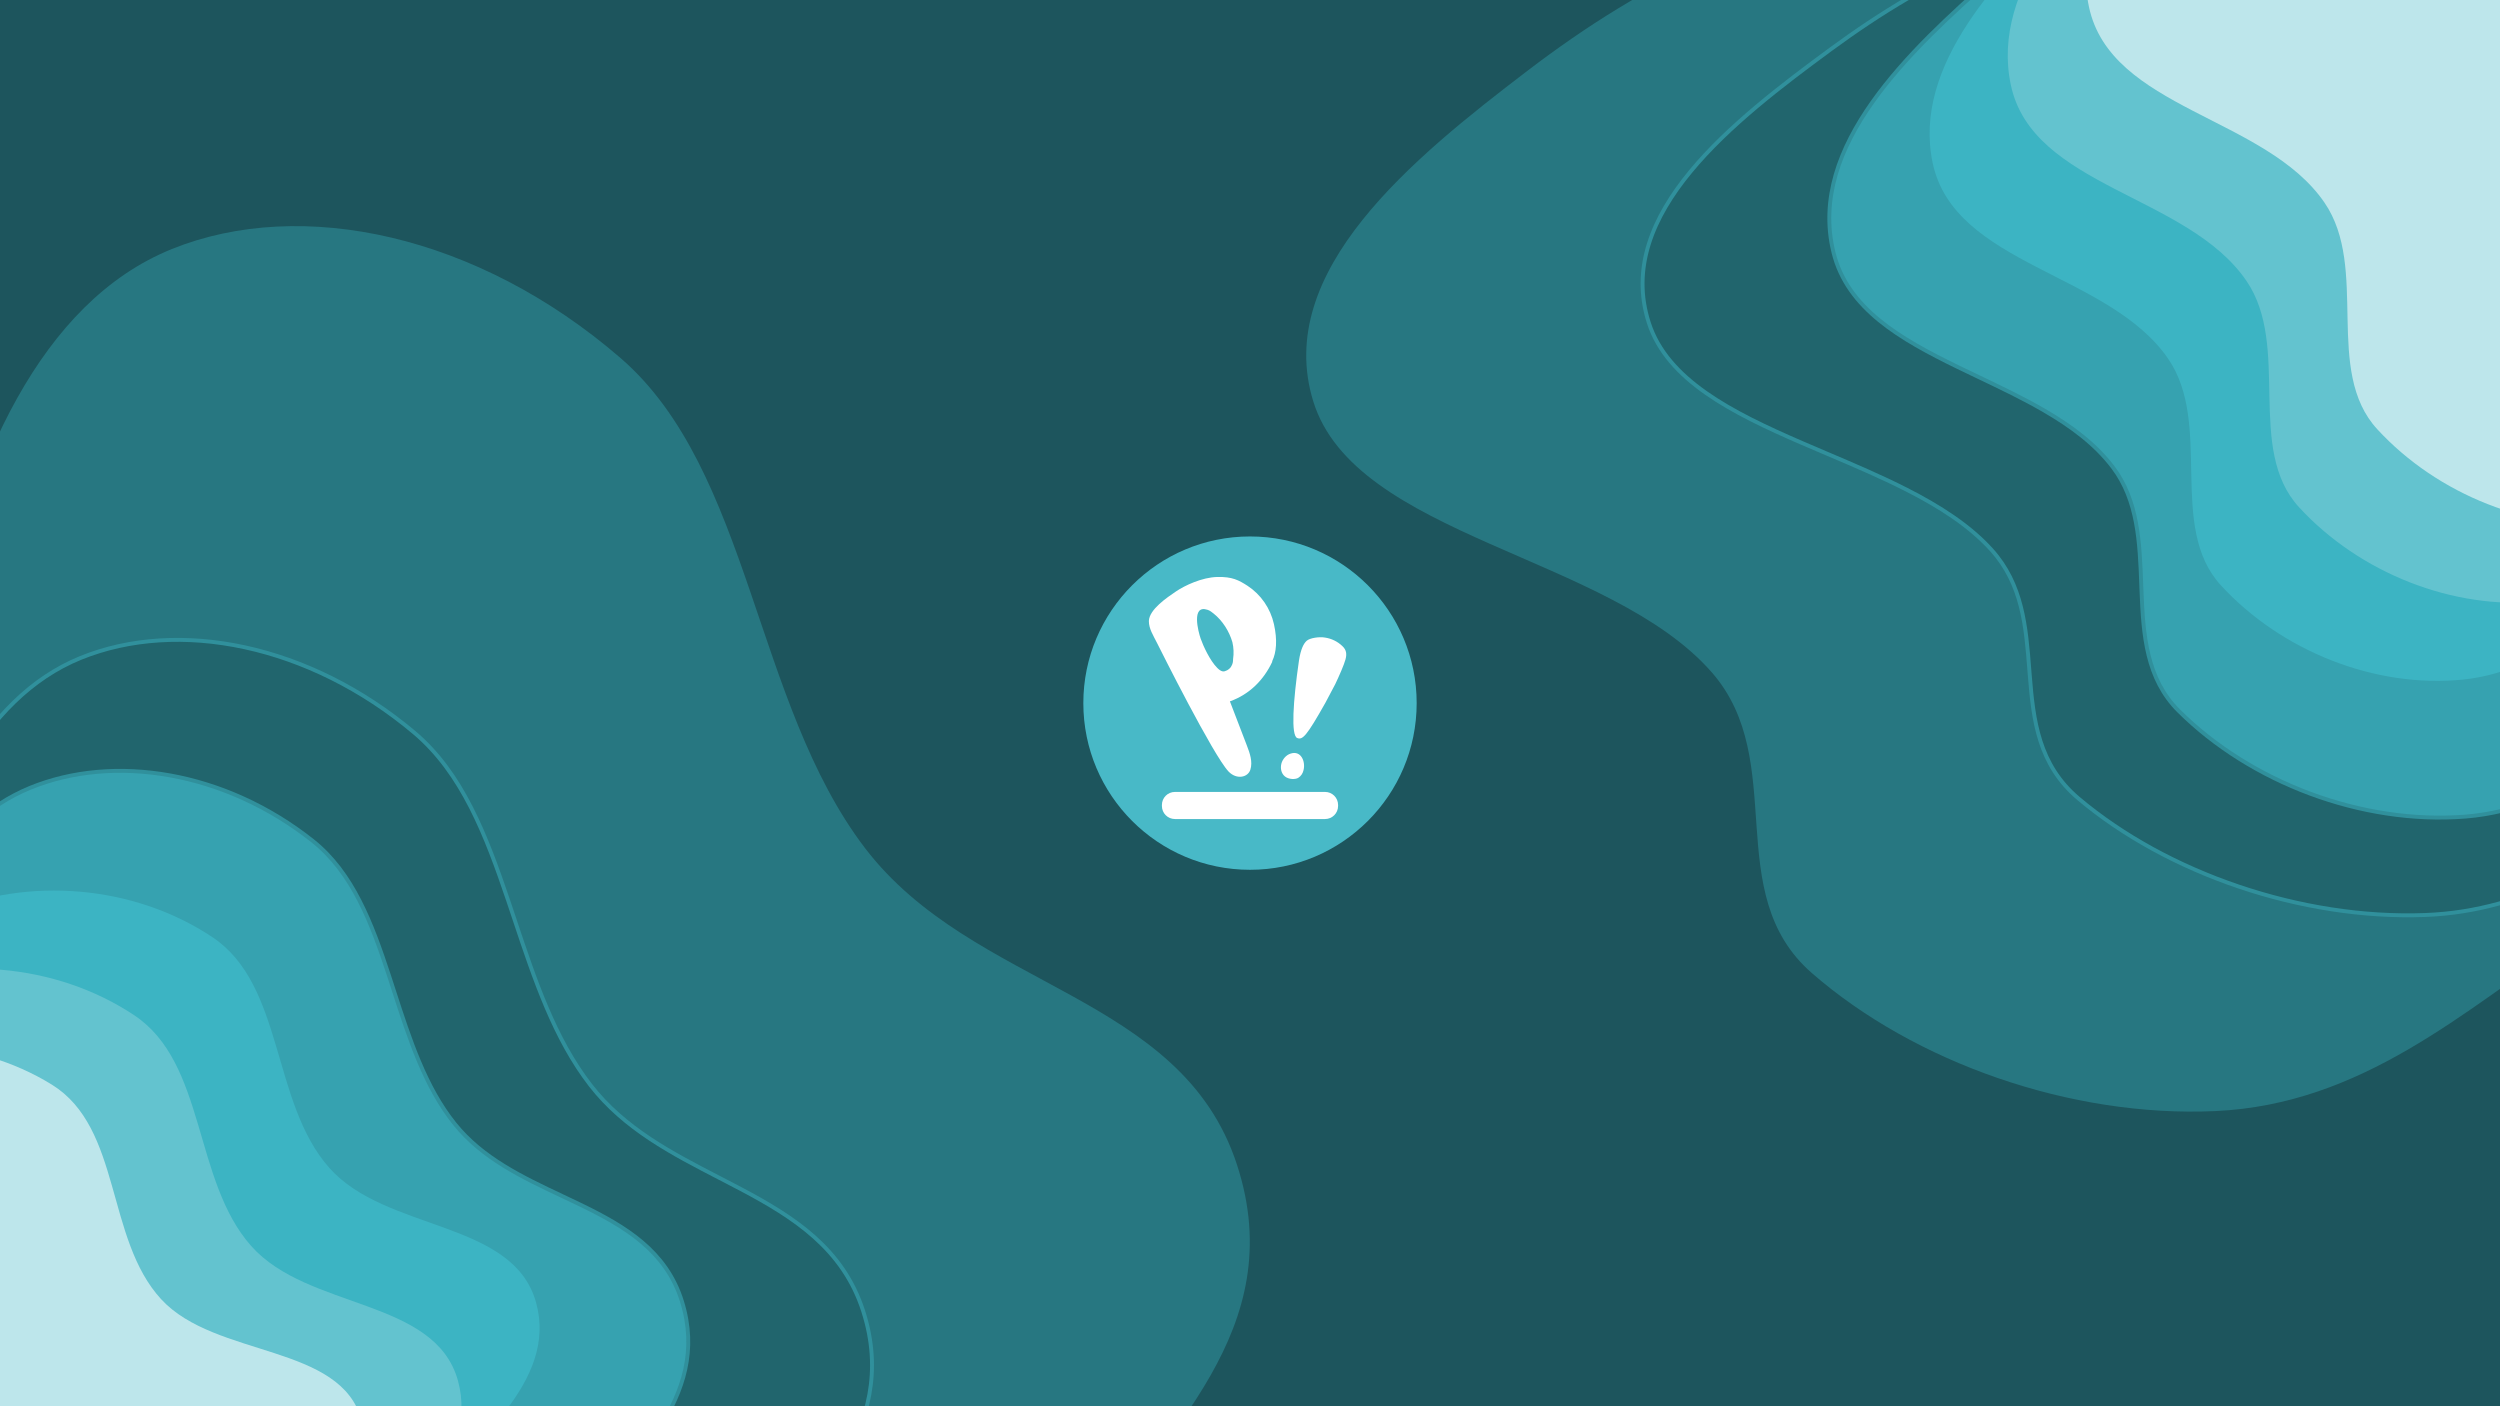 <svg width="1920" height="1080" viewBox="0 0 1920 1080" fill="none" xmlns="http://www.w3.org/2000/svg">
<g clip-path="url(#clip0_2077_405)" filter="url(#filter0_b_2077_405)">
<rect width="1920" height="1080" fill="#1D555D"/>
<g filter="url(#filter1_f_2077_405)">
<path fill-rule="evenodd" clip-rule="evenodd" d="M1008.52 308.018C977.913 208.196 1085.34 121.307 1173.07 54.368C1260.71 -12.507 1371.55 -73.65 1497.91 -65.412C1618.67 -57.54 1701.72 37.49 1803.85 95.493C1891.42 145.227 1987.75 181.05 2052.6 249.618C2128.71 330.102 2217.73 421.549 2202.12 516.628C2186.49 611.814 2064.56 660.64 1975.23 720.7C1891.81 776.792 1813.91 848.171 1701.36 853.31C1590.35 858.378 1470.34 816.003 1391.54 747.351C1321.03 685.92 1374.27 584.753 1314.79 516.521C1236.35 426.552 1040.53 412.387 1008.52 308.018Z" fill="#277781"/>
</g>
<g filter="url(#filter2_f_2077_405)">
<path fill-rule="evenodd" clip-rule="evenodd" d="M678.523 1337.59C612.814 1358.69 536.736 1338.5 461.107 1308.08C386.176 1277.93 317.768 1224.58 248.438 1164.55C153.375 1082.23 38.777 1019.71 -16.469 894.544C-76.693 758.096 -76.111 610.025 -50.289 487.73C-22.587 356.531 30.744 232.14 132.029 191.241C231.769 150.966 367.055 180.308 476.582 274.98C576.462 361.314 579.145 539.857 664.371 651.385C747.336 759.952 907.003 762.719 950.004 894.5C991.537 1021.78 891.529 1101.02 839.042 1186.69C797.237 1254.92 748.729 1315.04 678.523 1337.59Z" fill="#277781"/>
</g>
<path d="M294.204 1313.54C349.977 1334.79 406.602 1348.81 456.071 1332.65C508.884 1315.41 545.717 1270.95 577.455 1221.05C586.476 1206.86 597.315 1192.89 608.382 1178.62C609.467 1177.22 610.555 1175.81 611.644 1174.41C623.809 1158.69 636.046 1142.58 646.118 1125.54C666.293 1091.41 677.845 1053.4 662.946 1006.99C647.502 958.874 609.79 934.804 568.824 913.114C563.396 910.24 557.913 907.409 552.415 904.569C516.279 885.907 479.488 866.906 453.509 833.439C425.748 797.676 410.458 751.93 395.297 706.573C393.631 701.589 391.967 696.609 390.288 691.648C373.381 641.698 354.963 593.6 318.029 562.553C237.509 494.864 136.947 474.803 61.951 505.279C23.789 520.787 -5.523 551.413 -28.017 590.008C-50.51 628.6 -66.243 675.253 -77.219 722.995C-97.695 812.055 -99.713 919.659 -56.333 1018.24C-36.386 1063.57 -5.217 1097.28 29.603 1126.96C47.008 1141.8 65.345 1155.65 83.652 1169.43L85.111 1170.52C102.941 1183.94 120.717 1197.32 137.621 1211.56C188.4 1254.32 238.718 1292.39 294.204 1313.54Z" fill="#21656D" stroke="#30909C" stroke-width="3"/>
<path d="M1406.11 37.777C1368.83 65.162 1327.19 96.753 1298.23 131.877C1269.26 167.009 1252.74 205.972 1266.31 247.959C1273.42 269.965 1289.4 287.182 1310.21 301.781C1331.01 316.374 1356.79 328.44 1383.67 340.093C1390.15 342.899 1396.69 345.68 1403.24 348.467C1423.95 357.278 1444.8 366.148 1464.21 376.034C1489.77 389.043 1512.7 403.74 1529.39 422.209C1553.41 448.787 1555.95 481.301 1558.5 514.095C1558.63 515.687 1558.75 517.28 1558.88 518.873C1561.61 553.121 1565.51 587.306 1596.32 613.285C1664.3 670.612 1767.42 706.335 1862.61 702.718C1942.44 699.684 2001.81 658.992 2059.9 619.171C2072.16 610.771 2084.35 602.41 2096.67 594.449C2113.24 583.745 2131.14 573.49 2149.17 563.158C2151.78 561.666 2154.38 560.172 2156.99 558.675C2177.62 546.824 2198.19 534.78 2216.79 521.805C2253.96 495.885 2283.6 466.04 2290.13 426.169C2296.64 386.399 2280.46 347.406 2254.67 310.145C2230.06 274.596 2196.53 240.389 2165.11 208.334C2163.59 206.783 2162.08 205.237 2160.57 203.697C2132.53 175.066 2097.81 153.228 2060.78 133.38C2044.02 124.39 2026.75 115.797 2009.41 107.167C2007.61 106.269 2005.8 105.37 2004 104.471C1984.84 94.924 1965.63 85.275 1946.89 74.914C1925.07 62.85 1904.24 48.88 1883.62 34.571C1878.88 31.285 1874.16 27.98 1869.43 24.677C1853.61 13.609 1837.81 2.557 1821.72 -7.725C1779.93 -34.438 1736.01 -56.094 1684.03 -59.684C1575.49 -67.181 1480.75 -17.042 1406.11 37.777Z" fill="#21656D" stroke="#30909C" stroke-width="3"/>
<path d="M201.777 1258.22C248.854 1274.2 296.858 1284.27 339.475 1269.92C384.96 1254.61 417.454 1217.51 445.719 1176.11C453.747 1164.35 463.319 1152.72 473.099 1140.84C474.058 1139.67 475.019 1138.5 475.981 1137.33C486.729 1124.25 497.556 1110.84 506.559 1096.71C524.589 1068.42 535.404 1037.11 523.761 999.535C511.685 960.562 479.958 941.81 445.55 925.134C440.984 922.921 436.372 920.744 431.749 918.563C401.37 904.226 370.523 889.668 349.22 863.108C326.444 834.71 314.517 797.9 302.665 761.322C301.363 757.306 300.063 753.293 298.749 749.293C285.525 709.039 270.937 670.21 240.084 645.737C172.94 592.478 87.577 578.547 22.855 605.164C-42.986 632.24 -80.137 707.679 -101.114 785.86C-120.71 858.892 -125.014 946.635 -90.324 1025.96C-74.359 1062.47 -48.53 1089.22 -19.523 1112.57C-5.024 1124.25 10.293 1135.09 25.576 1145.87L26.788 1146.72C41.677 1157.23 56.512 1167.69 70.582 1178.88C112.874 1212.49 154.913 1242.31 201.777 1258.22Z" fill="#36A2B0" stroke="#30909C" stroke-width="3"/>
<g filter="url(#filter3_d_2077_405)">
<path fill-rule="evenodd" clip-rule="evenodd" d="M213.583 1230.07C171.887 1245.12 126.602 1240.04 82.279 1229.76C38.365 1219.58 0.004 1197.26 -38.473 1171.63C-91.232 1136.48 -157.293 1112.63 -182.77 1053.2C-210.542 988.418 -200.259 913.696 -176.232 850.282C-150.455 782.252 -109.422 715.937 -44.59 688.519C19.254 661.519 100.221 667.25 161.018 707.658C216.461 744.507 206.137 834.38 250.907 884.918C294.49 934.116 392.185 924.808 409.712 988.392C426.64 1049.81 360.021 1096.48 322.102 1143.2C291.901 1180.42 258.133 1213.99 213.583 1230.07Z" fill="#3CB4C3"/>
</g>
<g filter="url(#filter4_d_2077_405)">
<path fill-rule="evenodd" clip-rule="evenodd" d="M153.583 1290.07C111.887 1305.12 66.602 1300.04 22.279 1289.76C-21.635 1279.58 -59.996 1257.26 -98.473 1231.63C-151.232 1196.48 -217.293 1172.63 -242.77 1113.2C-270.542 1048.42 -260.259 973.696 -236.232 910.282C-210.455 842.252 -169.422 775.937 -104.59 748.519C-40.746 721.519 40.221 727.25 101.018 767.658C156.461 804.507 146.137 894.38 190.907 944.918C234.49 994.116 332.185 984.808 349.712 1048.39C366.64 1109.81 300.021 1156.48 262.102 1203.2C231.901 1240.42 198.133 1273.99 153.583 1290.07Z" fill="#63C3CF"/>
</g>
<path d="M1530.59 -17.556C1498.72 10.562 1463.1 42.957 1437.97 78.487C1412.83 114.024 1398.01 152.924 1408.14 193.969C1418.76 237.027 1459.5 260.408 1503.61 281.904C1508.94 284.501 1514.32 287.071 1519.72 289.646C1536.74 297.779 1553.87 305.958 1569.78 315.183C1590.71 327.319 1609.39 341.184 1622.77 358.943C1642.06 384.541 1643.27 416.648 1644.49 449.029C1644.55 450.592 1644.61 452.156 1644.67 453.719C1645.99 487.455 1648.28 521.151 1673.31 546.029C1728.49 600.881 1813.64 633.388 1893.29 627.149C1933.81 623.976 1968.34 607.332 2000.27 585.627C2021.03 571.515 2040.79 555.181 2060.37 538.995C2070.84 530.342 2081.26 521.731 2091.75 513.524C2105.86 502.482 2121.08 491.847 2136.41 481.13C2138.62 479.581 2140.84 478.031 2143.06 476.478C2160.6 464.185 2178.1 451.701 2193.98 438.35C2225.74 411.66 2251.25 381.348 2257.79 341.84C2264.32 302.425 2251.94 264.356 2231.44 228.202C2211.9 193.728 2184.87 160.829 2159.55 130.012C2158.33 128.52 2157.11 127.033 2155.89 125.551C2133.27 97.991 2104.88 77.343 2074.52 58.737C2060.78 50.312 2046.61 42.293 2032.39 34.244C2030.91 33.406 2029.43 32.568 2027.94 31.729C2012.22 22.823 1996.48 13.822 1981.14 4.106C1963.29 -7.202 1946.32 -20.424 1929.51 -33.996C1925.66 -37.111 1921.81 -40.246 1917.96 -43.38C1905.07 -53.883 1892.19 -64.378 1879.04 -74.101C1844.91 -99.36 1808.78 -119.614 1765.38 -121.722C1674.87 -126.12 1594.35 -73.815 1530.59 -17.556Z" fill="#36A2B0" stroke="#30909C" stroke-width="3"/>
<g filter="url(#filter5_d_2077_405)">
<path fill-rule="evenodd" clip-rule="evenodd" d="M1482.3 113.186C1466.39 37.913 1534.28 -31.302 1589.61 -84.761C1644.89 -138.171 1714.16 -187.848 1790.98 -185.047C1864.39 -182.37 1912.41 -112.196 1973.08 -70.78C2025.1 -35.269 2082.85 -10.607 2120.5 39.891C2164.69 99.166 2216.45 166.445 2204.31 239.375C2192.16 312.388 2116.47 352.978 2060.35 401.237C2007.94 446.306 1958.48 502.881 1889.71 509.9C1821.89 516.823 1749.89 487.817 1703.73 437.639C1662.43 392.738 1697.68 314.129 1663.29 263.739C1617.95 197.296 1498.94 191.889 1482.3 113.186Z" fill="#3CB4C3"/>
</g>
<g filter="url(#filter6_d_2077_405)">
<path fill-rule="evenodd" clip-rule="evenodd" d="M1542.3 53.187C1526.39 -22.087 1594.28 -91.302 1649.61 -144.761C1704.89 -198.171 1774.16 -247.848 1850.98 -245.047C1924.39 -242.37 1972.41 -172.196 2033.08 -130.78C2085.1 -95.269 2142.85 -70.607 2180.5 -20.109C2224.69 39.166 2276.45 106.445 2264.31 179.375C2252.16 252.388 2176.47 292.978 2120.35 341.237C2067.94 386.306 2018.48 442.881 1949.71 449.9C1881.89 456.823 1809.89 427.817 1763.73 377.639C1722.43 332.738 1757.68 254.129 1723.29 203.739C1677.95 137.296 1558.94 131.889 1542.3 53.187Z" fill="#63C3CF"/>
</g>
<g filter="url(#filter7_d_2077_405)">
<path fill-rule="evenodd" clip-rule="evenodd" d="M1602.3 -6.814C1586.39 -82.088 1654.28 -151.302 1709.61 -204.761C1764.89 -258.171 1834.16 -307.848 1910.98 -305.047C1984.39 -302.37 2032.41 -232.196 2093.08 -190.78C2145.1 -155.269 2202.85 -130.607 2240.5 -80.109C2284.69 -20.834 2336.45 46.445 2324.31 119.375C2312.16 192.388 2236.47 232.978 2180.35 281.237C2127.94 326.306 2078.48 382.881 2009.71 389.9C1941.89 396.823 1869.89 367.817 1823.73 317.639C1782.43 272.738 1817.68 194.129 1783.29 143.739C1737.95 77.296 1618.94 71.889 1602.3 -6.814Z" fill="#BDE6EB"/>
</g>
<g filter="url(#filter8_d_2077_405)">
<path fill-rule="evenodd" clip-rule="evenodd" d="M75.672 1312.5C34.106 1327.82 -10.46 1324.25 -53.938 1315.75C-97.013 1307.32 -134.279 1287.29 -171.572 1264.15C-222.706 1232.41 -287.277 1211.69 -310.825 1156.3C-336.496 1095.93 -324.331 1025.15 -298.904 964.676C-271.625 899.795 -229.333 836.123 -164.595 808.508C-100.844 781.314 -21.071 784.539 37.857 821.026C91.594 854.299 78.982 939.37 121.816 985.847C163.513 1031.09 260.204 1019.68 275.793 1079.19C290.85 1136.68 223.828 1182.51 185.138 1227.62C154.322 1263.54 120.083 1296.13 75.672 1312.5Z" fill="#BDE6EB"/>
</g>
<g clip-path="url(#clip1_2077_405)">
<path d="M960 668C1030.69 668 1088 610.692 1088 540C1088 469.308 1030.69 412 960 412C889.308 412 832 469.308 832 540C832 610.692 889.308 668 960 668Z" fill="#48B9C7"/>
<path d="M1017.64 608.195H902.359C896.83 608.195 892.347 612.678 892.347 618.208V619.009C892.347 624.539 896.83 629.022 902.359 629.022H1017.64C1023.17 629.022 1027.65 624.539 1027.65 619.009V618.208C1027.65 612.678 1023.17 608.195 1017.64 608.195Z" fill="white"/>
<path d="M977.049 508.338C970.554 522.139 959.729 533.234 944.575 538.647L957.564 572.473C960 578.697 962.165 585.192 960.271 591.146C958.376 597.099 949.717 598.993 943.493 592.499C931.586 579.78 891.535 499.678 888.558 493.725C885.581 487.771 882.334 482.9 882.334 476.947C882.605 468.017 896.406 458.816 903.171 454.215C909.937 449.615 923.197 443.391 934.833 443.12C946.469 442.85 951.34 445.556 958.106 449.885C968.389 456.651 975.696 467.205 978.402 479.382C981.108 491.56 980.296 501.031 977.049 507.797M946.469 493.184C944.034 484.795 938.892 476.676 932.127 471.264C930.774 470.181 929.15 468.828 927.256 468.287C914.808 464.228 920.22 485.065 922.114 490.477C924.008 495.89 929.15 507.255 934.833 512.938C936.186 514.291 937.539 515.374 939.163 515.644C940.786 515.915 944.034 514.291 945.387 512.126C946.74 509.962 947.011 508.338 947.011 506.173C947.652 501.848 947.468 497.44 946.469 493.184Z" fill="white"/>
<path d="M1001.13 591.417C1000.59 593.852 999.239 596.017 997.074 597.37C994.909 598.723 989.767 598.723 986.791 596.288C983.814 593.852 983.273 589.793 984.085 586.546C984.896 583.298 987.602 579.78 991.391 578.698C999.239 576.262 1002.76 584.922 1001.13 591.417Z" fill="white"/>
<path d="M996.262 566.791C991.391 564.896 993.015 538.918 997.615 507.256C998.968 498.596 1001.13 494.266 1003.57 492.102C1006 489.937 1013.31 488.854 1017.64 489.666C1022.63 490.407 1027.26 492.676 1030.9 496.161C1034.15 499.137 1034.42 502.385 1033.34 506.444C1032.25 510.503 1028.47 519.163 1025.49 525.387L1017.91 539.729C1003.3 565.708 1000.32 568.414 996.262 566.791Z" fill="white"/>
</g>
</g>
<defs>
<filter id="filter0_b_2077_405" x="-72.3" y="-72.3" width="2064.6" height="1224.6" filterUnits="userSpaceOnUse" color-interpolation-filters="sRGB">
<feFlood flood-opacity="0" result="BackgroundImageFix"/>
<feGaussianBlur in="BackgroundImageFix" stdDeviation="36.15"/>
<feComposite in2="SourceAlpha" operator="in" result="effect1_backgroundBlur_2077_405"/>
<feBlend mode="normal" in="SourceGraphic" in2="effect1_backgroundBlur_2077_405" result="shape"/>
</filter>
<filter id="filter1_f_2077_405" x="803.194" y="-266.16" width="1600.72" height="1319.88" filterUnits="userSpaceOnUse" color-interpolation-filters="sRGB">
<feFlood flood-opacity="0" result="BackgroundImageFix"/>
<feBlend mode="normal" in="SourceGraphic" in2="BackgroundImageFix" result="shape"/>
<feGaussianBlur stdDeviation="100" result="effect1_foregroundBlur_2077_405"/>
</filter>
<filter id="filter2_f_2077_405" x="-266.884" y="-26.338" width="1426.74" height="1572.63" filterUnits="userSpaceOnUse" color-interpolation-filters="sRGB">
<feFlood flood-opacity="0" result="BackgroundImageFix"/>
<feBlend mode="normal" in="SourceGraphic" in2="BackgroundImageFix" result="shape"/>
<feGaussianBlur stdDeviation="100" result="effect1_foregroundBlur_2077_405"/>
</filter>
<filter id="filter3_d_2077_405" x="-231.526" y="649.849" width="680.041" height="635.772" filterUnits="userSpaceOnUse" color-interpolation-filters="sRGB">
<feFlood flood-opacity="0" result="BackgroundImageFix"/>
<feColorMatrix in="SourceAlpha" type="matrix" values="0 0 0 0 0 0 0 0 0 0 0 0 0 0 0 0 0 0 127 0" result="hardAlpha"/>
<feOffset dx="2" dy="12"/>
<feGaussianBlur stdDeviation="17.05"/>
<feComposite in2="hardAlpha" operator="out"/>
<feColorMatrix type="matrix" values="0 0 0 0 0 0 0 0 0 0 0 0 0 0 0 0 0 0 0.25 0"/>
<feBlend mode="normal" in2="BackgroundImageFix" result="effect1_dropShadow_2077_405"/>
<feBlend mode="normal" in="SourceGraphic" in2="effect1_dropShadow_2077_405" result="shape"/>
</filter>
<filter id="filter4_d_2077_405" x="-291.526" y="709.849" width="680.041" height="635.772" filterUnits="userSpaceOnUse" color-interpolation-filters="sRGB">
<feFlood flood-opacity="0" result="BackgroundImageFix"/>
<feColorMatrix in="SourceAlpha" type="matrix" values="0 0 0 0 0 0 0 0 0 0 0 0 0 0 0 0 0 0 127 0" result="hardAlpha"/>
<feOffset dx="2" dy="12"/>
<feGaussianBlur stdDeviation="17.05"/>
<feComposite in2="hardAlpha" operator="out"/>
<feColorMatrix type="matrix" values="0 0 0 0 0 0 0 0 0 0 0 0 0 0 0 0 0 0 0.25 0"/>
<feBlend mode="normal" in2="BackgroundImageFix" result="effect1_dropShadow_2077_405"/>
<feBlend mode="normal" in="SourceGraphic" in2="effect1_dropShadow_2077_405" result="shape"/>
</filter>
<filter id="filter5_d_2077_405" x="1447.85" y="-207.26" width="794.361" height="764.274" filterUnits="userSpaceOnUse" color-interpolation-filters="sRGB">
<feFlood flood-opacity="0" result="BackgroundImageFix"/>
<feColorMatrix in="SourceAlpha" type="matrix" values="0 0 0 0 0 0 0 0 0 0 0 0 0 0 0 0 0 0 127 0" result="hardAlpha"/>
<feOffset dx="2" dy="12"/>
<feGaussianBlur stdDeviation="17.05"/>
<feComposite in2="hardAlpha" operator="out"/>
<feColorMatrix type="matrix" values="0 0 0 0 0 0 0 0 0 0 0 0 0 0 0 0 0 0 0.25 0"/>
<feBlend mode="normal" in2="BackgroundImageFix" result="effect1_dropShadow_2077_405"/>
<feBlend mode="normal" in="SourceGraphic" in2="effect1_dropShadow_2077_405" result="shape"/>
</filter>
<filter id="filter6_d_2077_405" x="1507.85" y="-267.26" width="794.361" height="764.274" filterUnits="userSpaceOnUse" color-interpolation-filters="sRGB">
<feFlood flood-opacity="0" result="BackgroundImageFix"/>
<feColorMatrix in="SourceAlpha" type="matrix" values="0 0 0 0 0 0 0 0 0 0 0 0 0 0 0 0 0 0 127 0" result="hardAlpha"/>
<feOffset dx="2" dy="12"/>
<feGaussianBlur stdDeviation="17.05"/>
<feComposite in2="hardAlpha" operator="out"/>
<feColorMatrix type="matrix" values="0 0 0 0 0 0 0 0 0 0 0 0 0 0 0 0 0 0 0.25 0"/>
<feBlend mode="normal" in2="BackgroundImageFix" result="effect1_dropShadow_2077_405"/>
<feBlend mode="normal" in="SourceGraphic" in2="effect1_dropShadow_2077_405" result="shape"/>
</filter>
<filter id="filter7_d_2077_405" x="1567.85" y="-327.26" width="794.361" height="764.274" filterUnits="userSpaceOnUse" color-interpolation-filters="sRGB">
<feFlood flood-opacity="0" result="BackgroundImageFix"/>
<feColorMatrix in="SourceAlpha" type="matrix" values="0 0 0 0 0 0 0 0 0 0 0 0 0 0 0 0 0 0 127 0" result="hardAlpha"/>
<feOffset dx="2" dy="12"/>
<feGaussianBlur stdDeviation="17.05"/>
<feComposite in2="hardAlpha" operator="out"/>
<feColorMatrix type="matrix" values="0 0 0 0 0 0 0 0 0 0 0 0 0 0 0 0 0 0 0.25 0"/>
<feBlend mode="normal" in2="BackgroundImageFix" result="effect1_dropShadow_2077_405"/>
<feBlend mode="normal" in="SourceGraphic" in2="effect1_dropShadow_2077_405" result="shape"/>
</filter>
<filter id="filter8_d_2077_405" x="-357.154" y="768.421" width="671.213" height="600.737" filterUnits="userSpaceOnUse" color-interpolation-filters="sRGB">
<feFlood flood-opacity="0" result="BackgroundImageFix"/>
<feColorMatrix in="SourceAlpha" type="matrix" values="0 0 0 0 0 0 0 0 0 0 0 0 0 0 0 0 0 0 127 0" result="hardAlpha"/>
<feOffset dx="2" dy="12"/>
<feGaussianBlur stdDeviation="17.05"/>
<feComposite in2="hardAlpha" operator="out"/>
<feColorMatrix type="matrix" values="0 0 0 0 0 0 0 0 0 0 0 0 0 0 0 0 0 0 0.25 0"/>
<feBlend mode="normal" in2="BackgroundImageFix" result="effect1_dropShadow_2077_405"/>
<feBlend mode="normal" in="SourceGraphic" in2="effect1_dropShadow_2077_405" result="shape"/>
</filter>
<clipPath id="clip0_2077_405">
<rect width="1920" height="1080" fill="white"/>
</clipPath>
<clipPath id="clip1_2077_405">
<rect width="256" height="256" fill="white" transform="translate(832 412)"/>
</clipPath>
</defs>
</svg>

